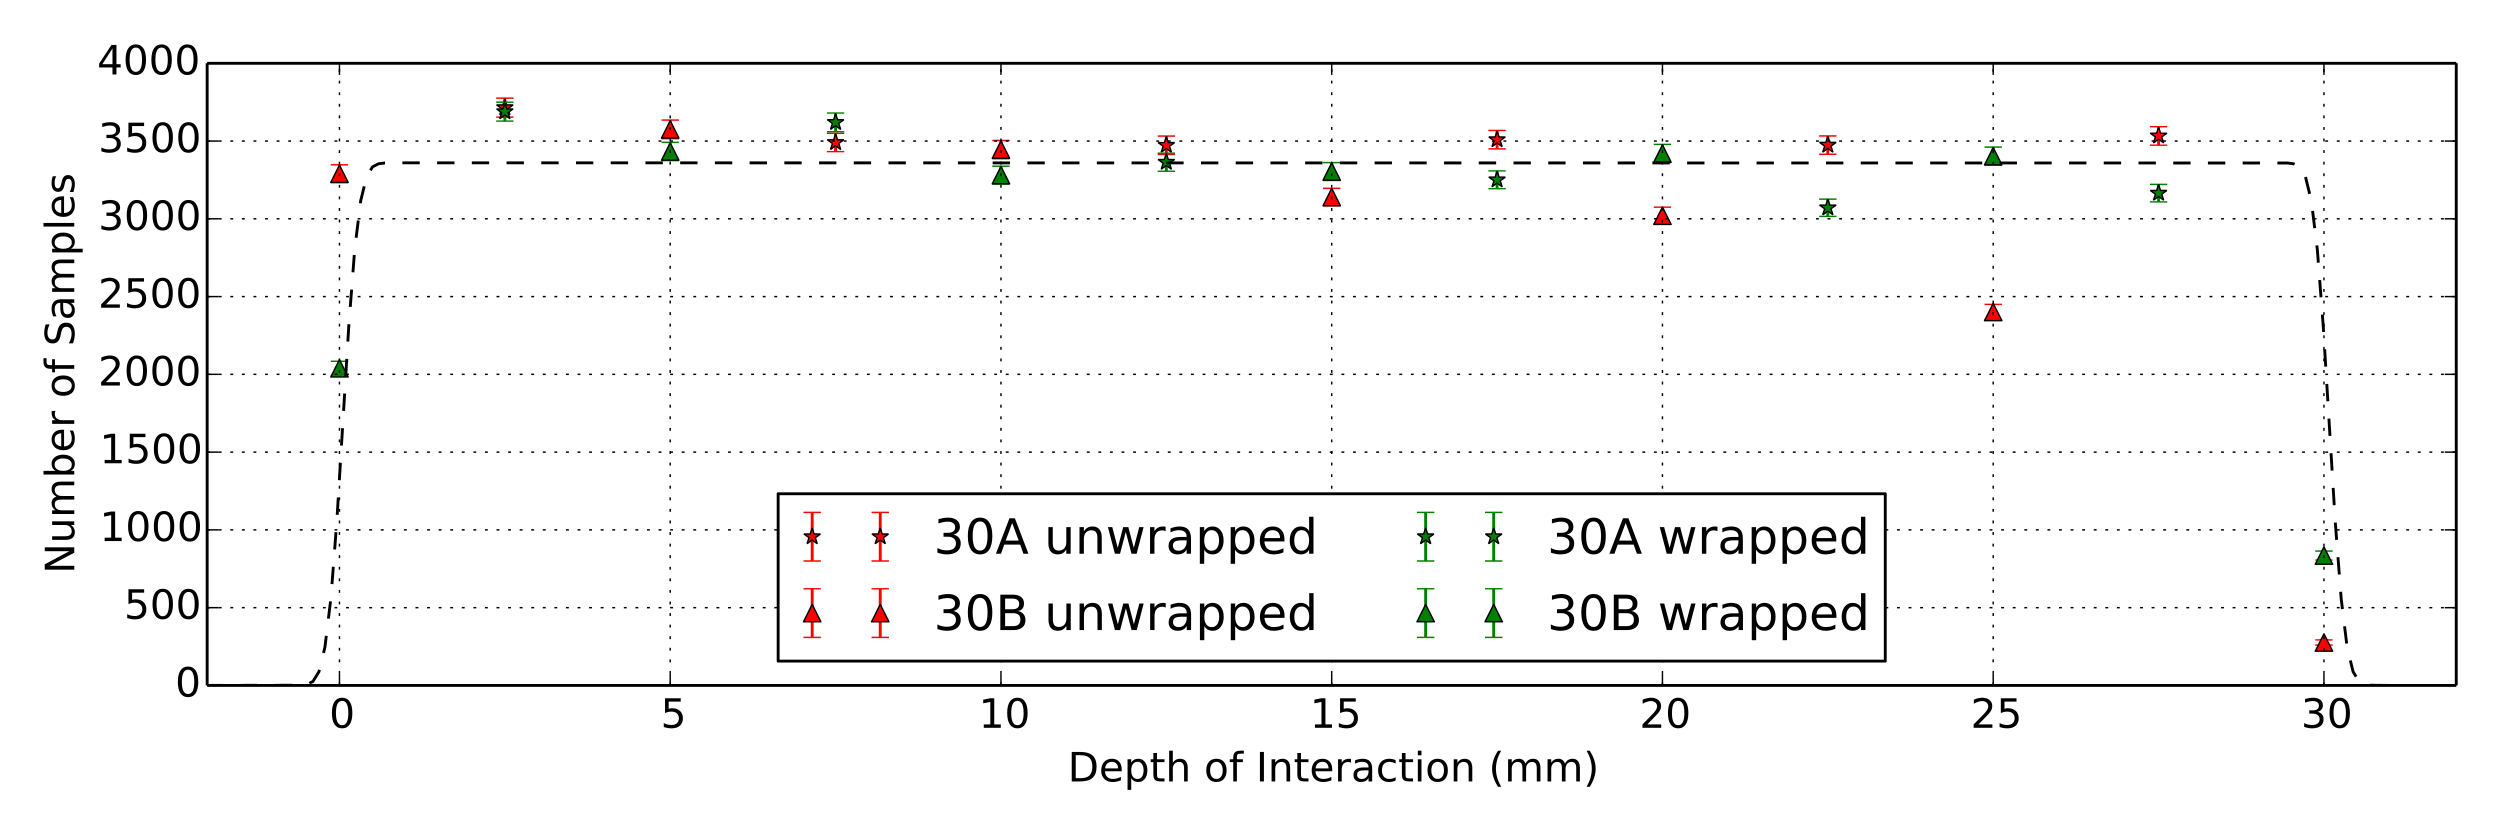 <?xml version="1.0" encoding="utf-8" standalone="no"?>
<!DOCTYPE svg PUBLIC "-//W3C//DTD SVG 1.1//EN"
  "http://www.w3.org/Graphics/SVG/1.1/DTD/svg11.dtd">
<!-- Created with matplotlib (http://matplotlib.org/) -->
<svg height="288pt" version="1.1" viewBox="0 0 864 288" width="864pt" xmlns="http://www.w3.org/2000/svg" xmlns:xlink="http://www.w3.org/1999/xlink">
 <defs>
  <style type="text/css">
*{stroke-linecap:butt;stroke-linejoin:round;}
  </style>
 </defs>
 <g id="figure_1">
  <g id="patch_1">
   <path d="
M0 288
L864 288
L864 0
L0 0
z
" style="fill:#ffffff;"/>
  </g>
  <g id="axes_1">
   <g id="patch_2">
    <path d="
M71.595 236.88
L848.88 236.88
L848.88 21.87
L71.595 21.87
z
" style="fill:#ffffff;"/>
   </g>
   <g id="LineCollection_1">
    <defs>
     <path d="
M288.778 -235.594
L288.778 -241.946" id="C0_0_dcc845906e"/>
     <path d="
M746.004 -237.833
L746.004 -244.223" id="C0_1_f8d70011f3"/>
     <path d="
M517.391 -236.553
L517.391 -242.922" id="C0_2_592a6dd6b4"/>
     <path d="
M403.084 -234.635
L403.084 -240.97" id="C0_3_2f47bcbec9"/>
     <path d="
M631.697 -234.688
L631.697 -241.024" id="C0_4_84889afab1"/>
     <path d="
M174.471 -247.534
L174.471 -254.087" id="C0_5_3273735cbf"/>
    </defs>
    <g clip-path="url(#pe74e8a12dc)">
     <use style="fill:none;stroke:#ff0000;" x="0.0" xlink:href="#C0_0_dcc845906e" y="288.0"/>
    </g>
    <g clip-path="url(#pe74e8a12dc)">
     <use style="fill:none;stroke:#ff0000;" x="0.0" xlink:href="#C0_1_f8d70011f3" y="288.0"/>
    </g>
    <g clip-path="url(#pe74e8a12dc)">
     <use style="fill:none;stroke:#ff0000;" x="0.0" xlink:href="#C0_2_592a6dd6b4" y="288.0"/>
    </g>
    <g clip-path="url(#pe74e8a12dc)">
     <use style="fill:none;stroke:#ff0000;" x="0.0" xlink:href="#C0_3_2f47bcbec9" y="288.0"/>
    </g>
    <g clip-path="url(#pe74e8a12dc)">
     <use style="fill:none;stroke:#ff0000;" x="0.0" xlink:href="#C0_4_84889afab1" y="288.0"/>
    </g>
    <g clip-path="url(#pe74e8a12dc)">
     <use style="fill:none;stroke:#ff0000;" x="0.0" xlink:href="#C0_5_3273735cbf" y="288.0"/>
    </g>
   </g>
   <g id="LineCollection_2">
    <defs>
     <path d="
M803.157 -65.063
L803.157 -66.849" id="C1_0_85e5ab51ca"/>
     <path d="
M574.544 -210.499
L574.544 -216.406" id="C1_1_9461121507"/>
     <path d="
M688.851 -177.546
L688.851 -182.814" id="C1_2_c5fecc78f1"/>
     <path d="
M460.237 -216.891
L460.237 -222.915" id="C1_3_e01c90c259"/>
     <path d="
M345.931 -233.142
L345.931 -239.452" id="C1_4_84556bf5f5"/>
     <path d="
M231.624 -240.071
L231.624 -246.499" id="C1_5_641bff7df1"/>
     <path d="
M117.318 -224.883
L117.318 -231.049" id="C1_6_81b5b592ee"/>
    </defs>
    <g clip-path="url(#pe74e8a12dc)">
     <use style="fill:none;stroke:#ff0000;" x="0.0" xlink:href="#C1_0_85e5ab51ca" y="288.0"/>
    </g>
    <g clip-path="url(#pe74e8a12dc)">
     <use style="fill:none;stroke:#ff0000;" x="0.0" xlink:href="#C1_1_9461121507" y="288.0"/>
    </g>
    <g clip-path="url(#pe74e8a12dc)">
     <use style="fill:none;stroke:#ff0000;" x="0.0" xlink:href="#C1_2_c5fecc78f1" y="288.0"/>
    </g>
    <g clip-path="url(#pe74e8a12dc)">
     <use style="fill:none;stroke:#ff0000;" x="0.0" xlink:href="#C1_3_e01c90c259" y="288.0"/>
    </g>
    <g clip-path="url(#pe74e8a12dc)">
     <use style="fill:none;stroke:#ff0000;" x="0.0" xlink:href="#C1_4_84556bf5f5" y="288.0"/>
    </g>
    <g clip-path="url(#pe74e8a12dc)">
     <use style="fill:none;stroke:#ff0000;" x="0.0" xlink:href="#C1_5_641bff7df1" y="288.0"/>
    </g>
    <g clip-path="url(#pe74e8a12dc)">
     <use style="fill:none;stroke:#ff0000;" x="0.0" xlink:href="#C1_6_81b5b592ee" y="288.0"/>
    </g>
   </g>
   <g id="LineCollection_3">
    <defs>
     <path d="
M288.778 -242.47
L288.778 -248.938" id="C2_0_702e7cb808"/>
     <path d="
M403.084 -228.826
L403.084 -235.061" id="C2_1_b58422b779"/>
     <path d="
M517.391 -222.805
L517.391 -228.934" id="C2_2_9fcd38826e"/>
     <path d="
M746.004 -218.223
L746.004 -224.271" id="C2_3_aab0643c94"/>
     <path d="
M174.471 -246.148
L174.471 -252.678" id="C2_4_c40a4f9237"/>
     <path d="
M631.697 -213.215
L631.697 -219.173" id="C2_5_9213fa0dc3"/>
    </defs>
    <g clip-path="url(#pe74e8a12dc)">
     <use style="fill:none;stroke:#008000;" x="0.0" xlink:href="#C2_0_702e7cb808" y="288.0"/>
    </g>
    <g clip-path="url(#pe74e8a12dc)">
     <use style="fill:none;stroke:#008000;" x="0.0" xlink:href="#C2_1_b58422b779" y="288.0"/>
    </g>
    <g clip-path="url(#pe74e8a12dc)">
     <use style="fill:none;stroke:#008000;" x="0.0" xlink:href="#C2_2_9fcd38826e" y="288.0"/>
    </g>
    <g clip-path="url(#pe74e8a12dc)">
     <use style="fill:none;stroke:#008000;" x="0.0" xlink:href="#C2_3_aab0643c94" y="288.0"/>
    </g>
    <g clip-path="url(#pe74e8a12dc)">
     <use style="fill:none;stroke:#008000;" x="0.0" xlink:href="#C2_4_c40a4f9237" y="288.0"/>
    </g>
    <g clip-path="url(#pe74e8a12dc)">
     <use style="fill:none;stroke:#008000;" x="0.0" xlink:href="#C2_5_9213fa0dc3" y="288.0"/>
    </g>
   </g>
   <g id="LineCollection_4">
    <defs>
     <path d="
M460.237 -225.629
L460.237 -231.808" id="C3_0_6b1a074f69"/>
     <path d="
M231.624 -232.503
L231.624 -238.802" id="C3_1_da1bfa79be"/>
     <path d="
M803.157 -94.45
L803.157 -97.557" id="C3_2_7a2f258fe4"/>
     <path d="
M688.851 -230.904
L688.851 -237.175" id="C3_3_2940e58f80"/>
     <path d="
M574.544 -231.81
L574.544 -238.097" id="C3_4_c8019376d3"/>
     <path d="
M117.318 -158.294
L117.318 -163.149" id="C3_5_c9ac649c6c"/>
     <path d="
M345.931 -224.403
L345.931 -230.561" id="C3_6_65a115619b"/>
    </defs>
    <g clip-path="url(#pe74e8a12dc)">
     <use style="fill:none;stroke:#008000;" x="0.0" xlink:href="#C3_0_6b1a074f69" y="288.0"/>
    </g>
    <g clip-path="url(#pe74e8a12dc)">
     <use style="fill:none;stroke:#008000;" x="0.0" xlink:href="#C3_1_da1bfa79be" y="288.0"/>
    </g>
    <g clip-path="url(#pe74e8a12dc)">
     <use style="fill:none;stroke:#008000;" x="0.0" xlink:href="#C3_2_7a2f258fe4" y="288.0"/>
    </g>
    <g clip-path="url(#pe74e8a12dc)">
     <use style="fill:none;stroke:#008000;" x="0.0" xlink:href="#C3_3_2940e58f80" y="288.0"/>
    </g>
    <g clip-path="url(#pe74e8a12dc)">
     <use style="fill:none;stroke:#008000;" x="0.0" xlink:href="#C3_4_c8019376d3" y="288.0"/>
    </g>
    <g clip-path="url(#pe74e8a12dc)">
     <use style="fill:none;stroke:#008000;" x="0.0" xlink:href="#C3_5_c9ac649c6c" y="288.0"/>
    </g>
    <g clip-path="url(#pe74e8a12dc)">
     <use style="fill:none;stroke:#008000;" x="0.0" xlink:href="#C3_6_65a115619b" y="288.0"/>
    </g>
   </g>
   <g id="line2d_1">
    <defs>
     <path d="
M3 1.83697e-16
L-3 -1.83697e-16" id="m12d35e2592" style="stroke:#ff0000;stroke-width:0.5;"/>
    </defs>
    <g clip-path="url(#pe74e8a12dc)">
     <use style="fill:#ff0000;stroke:#ff0000;stroke-width:0.5;" x="288.778" xlink:href="#m12d35e2592" y="52.406"/>
     <use style="fill:#ff0000;stroke:#ff0000;stroke-width:0.5;" x="746.004" xlink:href="#m12d35e2592" y="50.167"/>
     <use style="fill:#ff0000;stroke:#ff0000;stroke-width:0.5;" x="517.391" xlink:href="#m12d35e2592" y="51.447"/>
     <use style="fill:#ff0000;stroke:#ff0000;stroke-width:0.5;" x="403.084" xlink:href="#m12d35e2592" y="53.365"/>
     <use style="fill:#ff0000;stroke:#ff0000;stroke-width:0.5;" x="631.697" xlink:href="#m12d35e2592" y="53.312"/>
     <use style="fill:#ff0000;stroke:#ff0000;stroke-width:0.5;" x="174.471" xlink:href="#m12d35e2592" y="40.466"/>
    </g>
   </g>
   <g id="line2d_2">
    <g clip-path="url(#pe74e8a12dc)">
     <use style="fill:#ff0000;stroke:#ff0000;stroke-width:0.5;" x="288.778" xlink:href="#m12d35e2592" y="46.054"/>
     <use style="fill:#ff0000;stroke:#ff0000;stroke-width:0.5;" x="746.004" xlink:href="#m12d35e2592" y="43.777"/>
     <use style="fill:#ff0000;stroke:#ff0000;stroke-width:0.5;" x="517.391" xlink:href="#m12d35e2592" y="45.078"/>
     <use style="fill:#ff0000;stroke:#ff0000;stroke-width:0.5;" x="403.084" xlink:href="#m12d35e2592" y="47.03"/>
     <use style="fill:#ff0000;stroke:#ff0000;stroke-width:0.5;" x="631.697" xlink:href="#m12d35e2592" y="46.976"/>
     <use style="fill:#ff0000;stroke:#ff0000;stroke-width:0.5;" x="174.471" xlink:href="#m12d35e2592" y="33.913"/>
    </g>
   </g>
   <g id="line2d_3">
    <defs>
     <path d="
M1.83697e-16 -3
L-0.674 -0.927
L-2.853 -0.927
L-1.09 0.354
L-1.763 2.427
L-2.10498e-16 1.146
L1.763 2.427
L1.09 0.354
L2.853 -0.927
L0.674 -0.927
z
" id="mffc86915ee" style="stroke:#000000;stroke-linejoin:bevel;stroke-width:0.5;"/>
    </defs>
    <g clip-path="url(#pe74e8a12dc)">
     <use style="fill:#ff0000;stroke:#000000;stroke-linejoin:bevel;stroke-width:0.5;" x="288.778" xlink:href="#mffc86915ee" y="49.23"/>
     <use style="fill:#ff0000;stroke:#000000;stroke-linejoin:bevel;stroke-width:0.5;" x="746.004" xlink:href="#mffc86915ee" y="46.972"/>
     <use style="fill:#ff0000;stroke:#000000;stroke-linejoin:bevel;stroke-width:0.5;" x="517.391" xlink:href="#mffc86915ee" y="48.262"/>
     <use style="fill:#ff0000;stroke:#000000;stroke-linejoin:bevel;stroke-width:0.5;" x="403.084" xlink:href="#mffc86915ee" y="50.198"/>
     <use style="fill:#ff0000;stroke:#000000;stroke-linejoin:bevel;stroke-width:0.5;" x="631.697" xlink:href="#mffc86915ee" y="50.144"/>
     <use style="fill:#ff0000;stroke:#000000;stroke-linejoin:bevel;stroke-width:0.5;" x="174.471" xlink:href="#mffc86915ee" y="37.189"/>
    </g>
   </g>
   <g id="line2d_4">
    <g clip-path="url(#pe74e8a12dc)">
     <use style="fill:#ff0000;stroke:#ff0000;stroke-width:0.5;" x="803.157" xlink:href="#m12d35e2592" y="222.937"/>
     <use style="fill:#ff0000;stroke:#ff0000;stroke-width:0.5;" x="574.544" xlink:href="#m12d35e2592" y="77.501"/>
     <use style="fill:#ff0000;stroke:#ff0000;stroke-width:0.5;" x="688.851" xlink:href="#m12d35e2592" y="110.454"/>
     <use style="fill:#ff0000;stroke:#ff0000;stroke-width:0.5;" x="460.238" xlink:href="#m12d35e2592" y="71.109"/>
     <use style="fill:#ff0000;stroke:#ff0000;stroke-width:0.5;" x="345.931" xlink:href="#m12d35e2592" y="54.858"/>
     <use style="fill:#ff0000;stroke:#ff0000;stroke-width:0.5;" x="231.624" xlink:href="#m12d35e2592" y="47.929"/>
     <use style="fill:#ff0000;stroke:#ff0000;stroke-width:0.5;" x="117.318" xlink:href="#m12d35e2592" y="63.117"/>
    </g>
   </g>
   <g id="line2d_5">
    <g clip-path="url(#pe74e8a12dc)">
     <use style="fill:#ff0000;stroke:#ff0000;stroke-width:0.5;" x="803.157" xlink:href="#m12d35e2592" y="221.151"/>
     <use style="fill:#ff0000;stroke:#ff0000;stroke-width:0.5;" x="574.544" xlink:href="#m12d35e2592" y="71.594"/>
     <use style="fill:#ff0000;stroke:#ff0000;stroke-width:0.5;" x="688.851" xlink:href="#m12d35e2592" y="105.186"/>
     <use style="fill:#ff0000;stroke:#ff0000;stroke-width:0.5;" x="460.238" xlink:href="#m12d35e2592" y="65.085"/>
     <use style="fill:#ff0000;stroke:#ff0000;stroke-width:0.5;" x="345.931" xlink:href="#m12d35e2592" y="48.548"/>
     <use style="fill:#ff0000;stroke:#ff0000;stroke-width:0.5;" x="231.624" xlink:href="#m12d35e2592" y="41.501"/>
     <use style="fill:#ff0000;stroke:#ff0000;stroke-width:0.5;" x="117.318" xlink:href="#m12d35e2592" y="56.951"/>
    </g>
   </g>
   <g id="line2d_6">
    <defs>
     <path d="
M0 -3
L-3 3
L3 3
z
" id="m22ca2eebfc" style="stroke:#000000;stroke-linejoin:miter;stroke-width:0.5;"/>
    </defs>
    <g clip-path="url(#pe74e8a12dc)">
     <use style="fill:#ff0000;stroke:#000000;stroke-linejoin:miter;stroke-width:0.5;" x="803.157" xlink:href="#m22ca2eebfc" y="222.044"/>
     <use style="fill:#ff0000;stroke:#000000;stroke-linejoin:miter;stroke-width:0.5;" x="574.544" xlink:href="#m22ca2eebfc" y="74.547"/>
     <use style="fill:#ff0000;stroke:#000000;stroke-linejoin:miter;stroke-width:0.5;" x="688.851" xlink:href="#m22ca2eebfc" y="107.82"/>
     <use style="fill:#ff0000;stroke:#000000;stroke-linejoin:miter;stroke-width:0.5;" x="460.238" xlink:href="#m22ca2eebfc" y="68.097"/>
     <use style="fill:#ff0000;stroke:#000000;stroke-linejoin:miter;stroke-width:0.5;" x="345.931" xlink:href="#m22ca2eebfc" y="51.703"/>
     <use style="fill:#ff0000;stroke:#000000;stroke-linejoin:miter;stroke-width:0.5;" x="231.624" xlink:href="#m22ca2eebfc" y="44.715"/>
     <use style="fill:#ff0000;stroke:#000000;stroke-linejoin:miter;stroke-width:0.5;" x="117.318" xlink:href="#m22ca2eebfc" y="60.034"/>
    </g>
   </g>
   <g id="line2d_7">
    <defs>
     <path d="
M3 1.83697e-16
L-3 -1.83697e-16" id="m1ef3793437" style="stroke:#008000;stroke-width:0.5;"/>
    </defs>
    <g clip-path="url(#pe74e8a12dc)">
     <use style="fill:#008000;stroke:#008000;stroke-width:0.5;" x="288.778" xlink:href="#m1ef3793437" y="45.53"/>
     <use style="fill:#008000;stroke:#008000;stroke-width:0.5;" x="403.084" xlink:href="#m1ef3793437" y="59.174"/>
     <use style="fill:#008000;stroke:#008000;stroke-width:0.5;" x="517.391" xlink:href="#m1ef3793437" y="65.195"/>
     <use style="fill:#008000;stroke:#008000;stroke-width:0.5;" x="746.004" xlink:href="#m1ef3793437" y="69.777"/>
     <use style="fill:#008000;stroke:#008000;stroke-width:0.5;" x="174.471" xlink:href="#m1ef3793437" y="41.852"/>
     <use style="fill:#008000;stroke:#008000;stroke-width:0.5;" x="631.697" xlink:href="#m1ef3793437" y="74.785"/>
    </g>
   </g>
   <g id="line2d_8">
    <g clip-path="url(#pe74e8a12dc)">
     <use style="fill:#008000;stroke:#008000;stroke-width:0.5;" x="288.778" xlink:href="#m1ef3793437" y="39.062"/>
     <use style="fill:#008000;stroke:#008000;stroke-width:0.5;" x="403.084" xlink:href="#m1ef3793437" y="52.939"/>
     <use style="fill:#008000;stroke:#008000;stroke-width:0.5;" x="517.391" xlink:href="#m1ef3793437" y="59.066"/>
     <use style="fill:#008000;stroke:#008000;stroke-width:0.5;" x="746.004" xlink:href="#m1ef3793437" y="63.729"/>
     <use style="fill:#008000;stroke:#008000;stroke-width:0.5;" x="174.471" xlink:href="#m1ef3793437" y="35.322"/>
     <use style="fill:#008000;stroke:#008000;stroke-width:0.5;" x="631.697" xlink:href="#m1ef3793437" y="68.827"/>
    </g>
   </g>
   <g id="line2d_9">
    <defs>
     <path d="
M1.83697e-16 -3
L-0.674 -0.927
L-2.853 -0.927
L-1.09 0.354
L-1.763 2.427
L-2.10498e-16 1.146
L1.763 2.427
L1.09 0.354
L2.853 -0.927
L0.674 -0.927
z
" id="m78c097fb03" style="stroke:#000000;stroke-linejoin:bevel;stroke-width:0.5;"/>
    </defs>
    <g clip-path="url(#pe74e8a12dc)">
     <use style="fill:#008000;stroke:#000000;stroke-linejoin:bevel;stroke-width:0.5;" x="288.778" xlink:href="#m78c097fb03" y="42.296"/>
     <use style="fill:#008000;stroke:#000000;stroke-linejoin:bevel;stroke-width:0.5;" x="403.084" xlink:href="#m78c097fb03" y="56.057"/>
     <use style="fill:#008000;stroke:#000000;stroke-linejoin:bevel;stroke-width:0.5;" x="517.391" xlink:href="#m78c097fb03" y="62.131"/>
     <use style="fill:#008000;stroke:#000000;stroke-linejoin:bevel;stroke-width:0.5;" x="746.004" xlink:href="#m78c097fb03" y="66.753"/>
     <use style="fill:#008000;stroke:#000000;stroke-linejoin:bevel;stroke-width:0.5;" x="174.471" xlink:href="#m78c097fb03" y="38.587"/>
     <use style="fill:#008000;stroke:#000000;stroke-linejoin:bevel;stroke-width:0.5;" x="631.697" xlink:href="#m78c097fb03" y="71.806"/>
    </g>
   </g>
   <g id="line2d_10">
    <g clip-path="url(#pe74e8a12dc)">
     <use style="fill:#008000;stroke:#008000;stroke-width:0.5;" x="460.238" xlink:href="#m1ef3793437" y="62.371"/>
     <use style="fill:#008000;stroke:#008000;stroke-width:0.5;" x="231.624" xlink:href="#m1ef3793437" y="55.497"/>
     <use style="fill:#008000;stroke:#008000;stroke-width:0.5;" x="803.157" xlink:href="#m1ef3793437" y="193.55"/>
     <use style="fill:#008000;stroke:#008000;stroke-width:0.5;" x="688.851" xlink:href="#m1ef3793437" y="57.096"/>
     <use style="fill:#008000;stroke:#008000;stroke-width:0.5;" x="574.544" xlink:href="#m1ef3793437" y="56.19"/>
     <use style="fill:#008000;stroke:#008000;stroke-width:0.5;" x="117.318" xlink:href="#m1ef3793437" y="129.706"/>
     <use style="fill:#008000;stroke:#008000;stroke-width:0.5;" x="345.931" xlink:href="#m1ef3793437" y="63.597"/>
    </g>
   </g>
   <g id="line2d_11">
    <g clip-path="url(#pe74e8a12dc)">
     <use style="fill:#008000;stroke:#008000;stroke-width:0.5;" x="460.238" xlink:href="#m1ef3793437" y="56.192"/>
     <use style="fill:#008000;stroke:#008000;stroke-width:0.5;" x="231.624" xlink:href="#m1ef3793437" y="49.198"/>
     <use style="fill:#008000;stroke:#008000;stroke-width:0.5;" x="803.157" xlink:href="#m1ef3793437" y="190.443"/>
     <use style="fill:#008000;stroke:#008000;stroke-width:0.5;" x="688.851" xlink:href="#m1ef3793437" y="50.825"/>
     <use style="fill:#008000;stroke:#008000;stroke-width:0.5;" x="574.544" xlink:href="#m1ef3793437" y="49.903"/>
     <use style="fill:#008000;stroke:#008000;stroke-width:0.5;" x="117.318" xlink:href="#m1ef3793437" y="124.851"/>
     <use style="fill:#008000;stroke:#008000;stroke-width:0.5;" x="345.931" xlink:href="#m1ef3793437" y="57.439"/>
    </g>
   </g>
   <g id="line2d_12">
    <defs>
     <path d="
M0 -3
L-3 3
L3 3
z
" id="md7f788f78c" style="stroke:#000000;stroke-linejoin:miter;stroke-width:0.5;"/>
    </defs>
    <g clip-path="url(#pe74e8a12dc)">
     <use style="fill:#008000;stroke:#000000;stroke-linejoin:miter;stroke-width:0.5;" x="460.238" xlink:href="#md7f788f78c" y="59.282"/>
     <use style="fill:#008000;stroke:#000000;stroke-linejoin:miter;stroke-width:0.5;" x="231.624" xlink:href="#md7f788f78c" y="52.348"/>
     <use style="fill:#008000;stroke:#000000;stroke-linejoin:miter;stroke-width:0.5;" x="803.157" xlink:href="#md7f788f78c" y="191.997"/>
     <use style="fill:#008000;stroke:#000000;stroke-linejoin:miter;stroke-width:0.5;" x="688.851" xlink:href="#md7f788f78c" y="53.96"/>
     <use style="fill:#008000;stroke:#000000;stroke-linejoin:miter;stroke-width:0.5;" x="574.544" xlink:href="#md7f788f78c" y="53.046"/>
     <use style="fill:#008000;stroke:#000000;stroke-linejoin:miter;stroke-width:0.5;" x="117.318" xlink:href="#md7f788f78c" y="127.279"/>
     <use style="fill:#008000;stroke:#000000;stroke-linejoin:miter;stroke-width:0.5;" x="345.931" xlink:href="#md7f788f78c" y="60.518"/>
    </g>
   </g>
   <g id="line2d_13">
    <path clip-path="url(#pe74e8a12dc)" d="
M71.045 236.88
L104.032 236.818
L106.093 236.555
L108.155 235.503
L110.216 232.163
L112.278 223.749
L114.34 206.924
L116.401 180.219
L120.525 112.932
L122.586 86.228
L124.648 69.403
L126.71 60.989
L128.771 57.649
L130.833 56.596
L132.895 56.333
L139.079 56.272
L790.558 56.333
L792.62 56.596
L794.682 57.649
L796.743 60.989
L798.805 69.403
L800.867 86.228
L802.928 112.932
L807.052 180.219
L809.113 206.924
L811.175 223.749
L813.236 232.163
L815.298 235.503
L817.36 236.555
L819.421 236.818
L825.606 236.88
L850.346 236.88
L850.346 236.88" style="fill:none;stroke:#000000;stroke-dasharray:6,6;stroke-dashoffset:0.0;"/>
   </g>
   <g id="matplotlib.axis_1">
    <g id="xtick_1">
     <g id="line2d_14">
      <path clip-path="url(#pe74e8a12dc)" d="
M117.318 236.88
L117.318 21.87" style="fill:none;stroke:#000000;stroke-dasharray:1,3;stroke-dashoffset:0.0;stroke-width:0.5;"/>
     </g>
     <g id="line2d_15">
      <defs>
       <path d="
M0 0
L0 -4" id="m93b0483c22" style="stroke:#000000;stroke-width:0.5;"/>
      </defs>
      <g>
       <use style="stroke:#000000;stroke-width:0.5;" x="117.318" xlink:href="#m93b0483c22" y="236.88"/>
      </g>
     </g>
     <g id="line2d_16">
      <defs>
       <path d="
M0 0
L0 4" id="m741efc42ff" style="stroke:#000000;stroke-width:0.5;"/>
      </defs>
      <g>
       <use style="stroke:#000000;stroke-width:0.5;" x="117.318" xlink:href="#m741efc42ff" y="21.87"/>
      </g>
     </g>
     <g id="text_1">
      <!-- 0 -->
      <defs>
       <path d="
M31.781 66.406
Q24.172 66.406 20.328 58.906
Q16.5 51.422 16.5 36.375
Q16.5 21.391 20.328 13.891
Q24.172 6.391 31.781 6.391
Q39.453 6.391 43.281 13.891
Q47.125 21.391 47.125 36.375
Q47.125 51.422 43.281 58.906
Q39.453 66.406 31.781 66.406
M31.781 74.219
Q44.047 74.219 50.516 64.516
Q56.984 54.828 56.984 36.375
Q56.984 17.969 50.516 8.266
Q44.047 -1.422 31.781 -1.422
Q19.531 -1.422 13.062 8.266
Q6.594 17.969 6.594 36.375
Q6.594 54.828 13.062 64.516
Q19.531 74.219 31.781 74.219" id="BitstreamVeraSans-Roman-30"/>
      </defs>
      <g transform="translate(113.79 251.518)scale(0.14 -0.14)">
       <use xlink:href="#BitstreamVeraSans-Roman-30"/>
      </g>
     </g>
    </g>
    <g id="xtick_2">
     <g id="line2d_17">
      <path clip-path="url(#pe74e8a12dc)" d="
M231.624 236.88
L231.624 21.87" style="fill:none;stroke:#000000;stroke-dasharray:1,3;stroke-dashoffset:0.0;stroke-width:0.5;"/>
     </g>
     <g id="line2d_18">
      <g>
       <use style="stroke:#000000;stroke-width:0.5;" x="231.624" xlink:href="#m93b0483c22" y="236.88"/>
      </g>
     </g>
     <g id="line2d_19">
      <g>
       <use style="stroke:#000000;stroke-width:0.5;" x="231.624" xlink:href="#m741efc42ff" y="21.87"/>
      </g>
     </g>
     <g id="text_2">
      <!-- 5 -->
      <defs>
       <path d="
M10.797 72.906
L49.516 72.906
L49.516 64.594
L19.828 64.594
L19.828 46.734
Q21.969 47.469 24.109 47.828
Q26.266 48.188 28.422 48.188
Q40.625 48.188 47.75 41.5
Q54.891 34.812 54.891 23.391
Q54.891 11.625 47.562 5.094
Q40.234 -1.422 26.906 -1.422
Q22.312 -1.422 17.547 -0.641
Q12.797 0.141 7.719 1.703
L7.719 11.625
Q12.109 9.234 16.797 8.062
Q21.484 6.891 26.703 6.891
Q35.156 6.891 40.078 11.328
Q45.016 15.766 45.016 23.391
Q45.016 31 40.078 35.438
Q35.156 39.891 26.703 39.891
Q22.75 39.891 18.812 39.016
Q14.891 38.141 10.797 36.281
z
" id="BitstreamVeraSans-Roman-35"/>
      </defs>
      <g transform="translate(228.322 251.518)scale(0.14 -0.14)">
       <use xlink:href="#BitstreamVeraSans-Roman-35"/>
      </g>
     </g>
    </g>
    <g id="xtick_3">
     <g id="line2d_20">
      <path clip-path="url(#pe74e8a12dc)" d="
M345.931 236.88
L345.931 21.87" style="fill:none;stroke:#000000;stroke-dasharray:1,3;stroke-dashoffset:0.0;stroke-width:0.5;"/>
     </g>
     <g id="line2d_21">
      <g>
       <use style="stroke:#000000;stroke-width:0.5;" x="345.931" xlink:href="#m93b0483c22" y="236.88"/>
      </g>
     </g>
     <g id="line2d_22">
      <g>
       <use style="stroke:#000000;stroke-width:0.5;" x="345.931" xlink:href="#m741efc42ff" y="21.87"/>
      </g>
     </g>
     <g id="text_3">
      <!-- 10 -->
      <defs>
       <path d="
M12.406 8.297
L28.516 8.297
L28.516 63.922
L10.984 60.406
L10.984 69.391
L28.422 72.906
L38.281 72.906
L38.281 8.297
L54.391 8.297
L54.391 0
L12.406 0
z
" id="BitstreamVeraSans-Roman-31"/>
      </defs>
      <g transform="translate(338.257 251.518)scale(0.14 -0.14)">
       <use xlink:href="#BitstreamVeraSans-Roman-31"/>
       <use x="63.623" xlink:href="#BitstreamVeraSans-Roman-30"/>
      </g>
     </g>
    </g>
    <g id="xtick_4">
     <g id="line2d_23">
      <path clip-path="url(#pe74e8a12dc)" d="
M460.237 236.88
L460.237 21.87" style="fill:none;stroke:#000000;stroke-dasharray:1,3;stroke-dashoffset:0.0;stroke-width:0.5;"/>
     </g>
     <g id="line2d_24">
      <g>
       <use style="stroke:#000000;stroke-width:0.5;" x="460.238" xlink:href="#m93b0483c22" y="236.88"/>
      </g>
     </g>
     <g id="line2d_25">
      <g>
       <use style="stroke:#000000;stroke-width:0.5;" x="460.238" xlink:href="#m741efc42ff" y="21.87"/>
      </g>
     </g>
     <g id="text_4">
      <!-- 15 -->
      <g transform="translate(452.71 251.518)scale(0.14 -0.14)">
       <use xlink:href="#BitstreamVeraSans-Roman-31"/>
       <use x="63.623" xlink:href="#BitstreamVeraSans-Roman-35"/>
      </g>
     </g>
    </g>
    <g id="xtick_5">
     <g id="line2d_26">
      <path clip-path="url(#pe74e8a12dc)" d="
M574.544 236.88
L574.544 21.87" style="fill:none;stroke:#000000;stroke-dasharray:1,3;stroke-dashoffset:0.0;stroke-width:0.5;"/>
     </g>
     <g id="line2d_27">
      <g>
       <use style="stroke:#000000;stroke-width:0.5;" x="574.544" xlink:href="#m93b0483c22" y="236.88"/>
      </g>
     </g>
     <g id="line2d_28">
      <g>
       <use style="stroke:#000000;stroke-width:0.5;" x="574.544" xlink:href="#m741efc42ff" y="21.87"/>
      </g>
     </g>
     <g id="text_5">
      <!-- 20 -->
      <defs>
       <path d="
M19.188 8.297
L53.609 8.297
L53.609 0
L7.328 0
L7.328 8.297
Q12.938 14.109 22.625 23.891
Q32.328 33.688 34.812 36.531
Q39.547 41.844 41.422 45.531
Q43.312 49.219 43.312 52.781
Q43.312 58.594 39.234 62.25
Q35.156 65.922 28.609 65.922
Q23.969 65.922 18.812 64.312
Q13.672 62.703 7.812 59.422
L7.812 69.391
Q13.766 71.781 18.938 73
Q24.125 74.219 28.422 74.219
Q39.75 74.219 46.484 68.547
Q53.219 62.891 53.219 53.422
Q53.219 48.922 51.531 44.891
Q49.859 40.875 45.406 35.406
Q44.188 33.984 37.641 27.219
Q31.109 20.453 19.188 8.297" id="BitstreamVeraSans-Roman-32"/>
      </defs>
      <g transform="translate(566.614 251.518)scale(0.14 -0.14)">
       <use xlink:href="#BitstreamVeraSans-Roman-32"/>
       <use x="63.623" xlink:href="#BitstreamVeraSans-Roman-30"/>
      </g>
     </g>
    </g>
    <g id="xtick_6">
     <g id="line2d_29">
      <path clip-path="url(#pe74e8a12dc)" d="
M688.851 236.88
L688.851 21.87" style="fill:none;stroke:#000000;stroke-dasharray:1,3;stroke-dashoffset:0.0;stroke-width:0.5;"/>
     </g>
     <g id="line2d_30">
      <g>
       <use style="stroke:#000000;stroke-width:0.5;" x="688.851" xlink:href="#m93b0483c22" y="236.88"/>
      </g>
     </g>
     <g id="line2d_31">
      <g>
       <use style="stroke:#000000;stroke-width:0.5;" x="688.851" xlink:href="#m741efc42ff" y="21.87"/>
      </g>
     </g>
     <g id="text_6">
      <!-- 25 -->
      <g transform="translate(681.068 251.518)scale(0.14 -0.14)">
       <use xlink:href="#BitstreamVeraSans-Roman-32"/>
       <use x="63.623" xlink:href="#BitstreamVeraSans-Roman-35"/>
      </g>
     </g>
    </g>
    <g id="xtick_7">
     <g id="line2d_32">
      <path clip-path="url(#pe74e8a12dc)" d="
M803.157 236.88
L803.157 21.87" style="fill:none;stroke:#000000;stroke-dasharray:1,3;stroke-dashoffset:0.0;stroke-width:0.5;"/>
     </g>
     <g id="line2d_33">
      <g>
       <use style="stroke:#000000;stroke-width:0.5;" x="803.157" xlink:href="#m93b0483c22" y="236.88"/>
      </g>
     </g>
     <g id="line2d_34">
      <g>
       <use style="stroke:#000000;stroke-width:0.5;" x="803.157" xlink:href="#m741efc42ff" y="21.87"/>
      </g>
     </g>
     <g id="text_7">
      <!-- 30 -->
      <defs>
       <path d="
M40.578 39.312
Q47.656 37.797 51.625 33
Q55.609 28.219 55.609 21.188
Q55.609 10.406 48.188 4.484
Q40.766 -1.422 27.094 -1.422
Q22.516 -1.422 17.656 -0.516
Q12.797 0.391 7.625 2.203
L7.625 11.719
Q11.719 9.328 16.594 8.109
Q21.484 6.891 26.812 6.891
Q36.078 6.891 40.938 10.547
Q45.797 14.203 45.797 21.188
Q45.797 27.641 41.281 31.266
Q36.766 34.906 28.719 34.906
L20.219 34.906
L20.219 43.016
L29.109 43.016
Q36.375 43.016 40.234 45.922
Q44.094 48.828 44.094 54.297
Q44.094 59.906 40.109 62.906
Q36.141 65.922 28.719 65.922
Q24.656 65.922 20.016 65.031
Q15.375 64.156 9.812 62.312
L9.812 71.094
Q15.438 72.656 20.344 73.438
Q25.25 74.219 29.594 74.219
Q40.828 74.219 47.359 69.109
Q53.906 64.016 53.906 55.328
Q53.906 49.266 50.438 45.094
Q46.969 40.922 40.578 39.312" id="BitstreamVeraSans-Roman-33"/>
      </defs>
      <g transform="translate(795.248 251.518)scale(0.14 -0.14)">
       <use xlink:href="#BitstreamVeraSans-Roman-33"/>
       <use x="63.623" xlink:href="#BitstreamVeraSans-Roman-30"/>
      </g>
     </g>
    </g>
    <g id="text_8">
     <!-- Depth of Interaction (mm) -->
     <defs>
      <path id="BitstreamVeraSans-Roman-20"/>
      <path d="
M9.812 72.906
L19.672 72.906
L19.672 0
L9.812 0
z
" id="BitstreamVeraSans-Roman-49"/>
      <path d="
M54.891 33.016
L54.891 0
L45.906 0
L45.906 32.719
Q45.906 40.484 42.875 44.328
Q39.844 48.188 33.797 48.188
Q26.516 48.188 22.312 43.547
Q18.109 38.922 18.109 30.906
L18.109 0
L9.078 0
L9.078 54.688
L18.109 54.688
L18.109 46.188
Q21.344 51.125 25.703 53.562
Q30.078 56 35.797 56
Q45.219 56 50.047 50.172
Q54.891 44.344 54.891 33.016" id="BitstreamVeraSans-Roman-6e"/>
      <path d="
M34.281 27.484
Q23.391 27.484 19.188 25
Q14.984 22.516 14.984 16.5
Q14.984 11.719 18.141 8.906
Q21.297 6.109 26.703 6.109
Q34.188 6.109 38.703 11.406
Q43.219 16.703 43.219 25.484
L43.219 27.484
z

M52.203 31.203
L52.203 0
L43.219 0
L43.219 8.297
Q40.141 3.328 35.547 0.953
Q30.953 -1.422 24.312 -1.422
Q15.922 -1.422 10.953 3.297
Q6 8.016 6 15.922
Q6 25.141 12.172 29.828
Q18.359 34.516 30.609 34.516
L43.219 34.516
L43.219 35.406
Q43.219 41.609 39.141 45
Q35.062 48.391 27.688 48.391
Q23 48.391 18.547 47.266
Q14.109 46.141 10.016 43.891
L10.016 52.203
Q14.938 54.109 19.578 55.047
Q24.219 56 28.609 56
Q40.484 56 46.344 49.844
Q52.203 43.703 52.203 31.203" id="BitstreamVeraSans-Roman-61"/>
      <path d="
M30.609 48.391
Q23.391 48.391 19.188 42.75
Q14.984 37.109 14.984 27.297
Q14.984 17.484 19.156 11.844
Q23.344 6.203 30.609 6.203
Q37.797 6.203 41.984 11.859
Q46.188 17.531 46.188 27.297
Q46.188 37.016 41.984 42.703
Q37.797 48.391 30.609 48.391
M30.609 56
Q42.328 56 49.016 48.375
Q55.719 40.766 55.719 27.297
Q55.719 13.875 49.016 6.219
Q42.328 -1.422 30.609 -1.422
Q18.844 -1.422 12.172 6.219
Q5.516 13.875 5.516 27.297
Q5.516 40.766 12.172 48.375
Q18.844 56 30.609 56" id="BitstreamVeraSans-Roman-6f"/>
      <path d="
M8.016 75.875
L15.828 75.875
Q23.141 64.359 26.781 53.312
Q30.422 42.281 30.422 31.391
Q30.422 20.453 26.781 9.375
Q23.141 -1.703 15.828 -13.188
L8.016 -13.188
Q14.5 -2 17.703 9.062
Q20.906 20.125 20.906 31.391
Q20.906 42.672 17.703 53.656
Q14.5 64.656 8.016 75.875" id="BitstreamVeraSans-Roman-29"/>
      <path d="
M19.672 64.797
L19.672 8.109
L31.594 8.109
Q46.688 8.109 53.688 14.938
Q60.688 21.781 60.688 36.531
Q60.688 51.172 53.688 57.984
Q46.688 64.797 31.594 64.797
z

M9.812 72.906
L30.078 72.906
Q51.266 72.906 61.172 64.094
Q71.094 55.281 71.094 36.531
Q71.094 17.672 61.125 8.828
Q51.172 0 30.078 0
L9.812 0
z
" id="BitstreamVeraSans-Roman-44"/>
      <path d="
M9.422 54.688
L18.406 54.688
L18.406 0
L9.422 0
z

M9.422 75.984
L18.406 75.984
L18.406 64.594
L9.422 64.594
z
" id="BitstreamVeraSans-Roman-69"/>
      <path d="
M54.891 33.016
L54.891 0
L45.906 0
L45.906 32.719
Q45.906 40.484 42.875 44.328
Q39.844 48.188 33.797 48.188
Q26.516 48.188 22.312 43.547
Q18.109 38.922 18.109 30.906
L18.109 0
L9.078 0
L9.078 75.984
L18.109 75.984
L18.109 46.188
Q21.344 51.125 25.703 53.562
Q30.078 56 35.797 56
Q45.219 56 50.047 50.172
Q54.891 44.344 54.891 33.016" id="BitstreamVeraSans-Roman-68"/>
      <path d="
M48.781 52.594
L48.781 44.188
Q44.969 46.297 41.141 47.344
Q37.312 48.391 33.406 48.391
Q24.656 48.391 19.812 42.844
Q14.984 37.312 14.984 27.297
Q14.984 17.281 19.812 11.734
Q24.656 6.203 33.406 6.203
Q37.312 6.203 41.141 7.25
Q44.969 8.297 48.781 10.406
L48.781 2.094
Q45.016 0.344 40.984 -0.531
Q36.969 -1.422 32.422 -1.422
Q20.062 -1.422 12.781 6.344
Q5.516 14.109 5.516 27.297
Q5.516 40.672 12.859 48.328
Q20.219 56 33.016 56
Q37.156 56 41.109 55.141
Q45.062 54.297 48.781 52.594" id="BitstreamVeraSans-Roman-63"/>
      <path d="
M31 75.875
Q24.469 64.656 21.281 53.656
Q18.109 42.672 18.109 31.391
Q18.109 20.125 21.312 9.062
Q24.516 -2 31 -13.188
L23.188 -13.188
Q15.875 -1.703 12.234 9.375
Q8.594 20.453 8.594 31.391
Q8.594 42.281 12.203 53.312
Q15.828 64.359 23.188 75.875
z
" id="BitstreamVeraSans-Roman-28"/>
      <path d="
M56.203 29.594
L56.203 25.203
L14.891 25.203
Q15.484 15.922 20.484 11.062
Q25.484 6.203 34.422 6.203
Q39.594 6.203 44.453 7.469
Q49.312 8.734 54.109 11.281
L54.109 2.781
Q49.266 0.734 44.188 -0.344
Q39.109 -1.422 33.891 -1.422
Q20.797 -1.422 13.156 6.188
Q5.516 13.812 5.516 26.812
Q5.516 40.234 12.766 48.109
Q20.016 56 32.328 56
Q43.359 56 49.781 48.891
Q56.203 41.797 56.203 29.594
M47.219 32.234
Q47.125 39.594 43.094 43.984
Q39.062 48.391 32.422 48.391
Q24.906 48.391 20.391 44.141
Q15.875 39.891 15.188 32.172
z
" id="BitstreamVeraSans-Roman-65"/>
      <path d="
M52 44.188
Q55.375 50.25 60.062 53.125
Q64.75 56 71.094 56
Q79.641 56 84.281 50.016
Q88.922 44.047 88.922 33.016
L88.922 0
L79.891 0
L79.891 32.719
Q79.891 40.578 77.094 44.375
Q74.312 48.188 68.609 48.188
Q61.625 48.188 57.562 43.547
Q53.516 38.922 53.516 30.906
L53.516 0
L44.484 0
L44.484 32.719
Q44.484 40.625 41.703 44.406
Q38.922 48.188 33.109 48.188
Q26.219 48.188 22.156 43.531
Q18.109 38.875 18.109 30.906
L18.109 0
L9.078 0
L9.078 54.688
L18.109 54.688
L18.109 46.188
Q21.188 51.219 25.484 53.609
Q29.781 56 35.688 56
Q41.656 56 45.828 52.969
Q50 49.953 52 44.188" id="BitstreamVeraSans-Roman-6d"/>
      <path d="
M18.312 70.219
L18.312 54.688
L36.812 54.688
L36.812 47.703
L18.312 47.703
L18.312 18.016
Q18.312 11.328 20.141 9.422
Q21.969 7.516 27.594 7.516
L36.812 7.516
L36.812 0
L27.594 0
Q17.188 0 13.234 3.875
Q9.281 7.766 9.281 18.016
L9.281 47.703
L2.688 47.703
L2.688 54.688
L9.281 54.688
L9.281 70.219
z
" id="BitstreamVeraSans-Roman-74"/>
      <path d="
M37.109 75.984
L37.109 68.5
L28.516 68.5
Q23.688 68.5 21.797 66.547
Q19.922 64.594 19.922 59.516
L19.922 54.688
L34.719 54.688
L34.719 47.703
L19.922 47.703
L19.922 0
L10.891 0
L10.891 47.703
L2.297 47.703
L2.297 54.688
L10.891 54.688
L10.891 58.5
Q10.891 67.625 15.141 71.797
Q19.391 75.984 28.609 75.984
z
" id="BitstreamVeraSans-Roman-66"/>
      <path d="
M41.109 46.297
Q39.594 47.172 37.812 47.578
Q36.031 48 33.891 48
Q26.266 48 22.188 43.047
Q18.109 38.094 18.109 28.812
L18.109 0
L9.078 0
L9.078 54.688
L18.109 54.688
L18.109 46.188
Q20.953 51.172 25.484 53.578
Q30.031 56 36.531 56
Q37.453 56 38.578 55.875
Q39.703 55.766 41.062 55.516
z
" id="BitstreamVeraSans-Roman-72"/>
      <path d="
M18.109 8.203
L18.109 -20.797
L9.078 -20.797
L9.078 54.688
L18.109 54.688
L18.109 46.391
Q20.953 51.266 25.266 53.625
Q29.594 56 35.594 56
Q45.562 56 51.781 48.094
Q58.016 40.188 58.016 27.297
Q58.016 14.406 51.781 6.484
Q45.562 -1.422 35.594 -1.422
Q29.594 -1.422 25.266 0.953
Q20.953 3.328 18.109 8.203
M48.688 27.297
Q48.688 37.203 44.609 42.844
Q40.531 48.484 33.406 48.484
Q26.266 48.484 22.188 42.844
Q18.109 37.203 18.109 27.297
Q18.109 17.391 22.188 11.75
Q26.266 6.109 33.406 6.109
Q40.531 6.109 44.609 11.75
Q48.688 17.391 48.688 27.297" id="BitstreamVeraSans-Roman-70"/>
     </defs>
     <g transform="translate(369.02 270.067)scale(0.14 -0.14)">
      <use xlink:href="#BitstreamVeraSans-Roman-44"/>
      <use x="77.002" xlink:href="#BitstreamVeraSans-Roman-65"/>
      <use x="138.525" xlink:href="#BitstreamVeraSans-Roman-70"/>
      <use x="202.002" xlink:href="#BitstreamVeraSans-Roman-74"/>
      <use x="241.211" xlink:href="#BitstreamVeraSans-Roman-68"/>
      <use x="304.59" xlink:href="#BitstreamVeraSans-Roman-20"/>
      <use x="336.377" xlink:href="#BitstreamVeraSans-Roman-6f"/>
      <use x="397.559" xlink:href="#BitstreamVeraSans-Roman-66"/>
      <use x="432.764" xlink:href="#BitstreamVeraSans-Roman-20"/>
      <use x="464.551" xlink:href="#BitstreamVeraSans-Roman-49"/>
      <use x="494.043" xlink:href="#BitstreamVeraSans-Roman-6e"/>
      <use x="557.422" xlink:href="#BitstreamVeraSans-Roman-74"/>
      <use x="596.631" xlink:href="#BitstreamVeraSans-Roman-65"/>
      <use x="658.154" xlink:href="#BitstreamVeraSans-Roman-72"/>
      <use x="699.268" xlink:href="#BitstreamVeraSans-Roman-61"/>
      <use x="760.547" xlink:href="#BitstreamVeraSans-Roman-63"/>
      <use x="815.527" xlink:href="#BitstreamVeraSans-Roman-74"/>
      <use x="854.736" xlink:href="#BitstreamVeraSans-Roman-69"/>
      <use x="882.52" xlink:href="#BitstreamVeraSans-Roman-6f"/>
      <use x="943.701" xlink:href="#BitstreamVeraSans-Roman-6e"/>
      <use x="1007.08" xlink:href="#BitstreamVeraSans-Roman-20"/>
      <use x="1038.867" xlink:href="#BitstreamVeraSans-Roman-28"/>
      <use x="1077.881" xlink:href="#BitstreamVeraSans-Roman-6d"/>
      <use x="1175.293" xlink:href="#BitstreamVeraSans-Roman-6d"/>
      <use x="1272.705" xlink:href="#BitstreamVeraSans-Roman-29"/>
     </g>
    </g>
   </g>
   <g id="matplotlib.axis_2">
    <g id="ytick_1">
     <g id="line2d_35">
      <path clip-path="url(#pe74e8a12dc)" d="
M71.595 236.88
L848.88 236.88" style="fill:none;stroke:#000000;stroke-dasharray:1,3;stroke-dashoffset:0.0;stroke-width:0.5;"/>
     </g>
     <g id="line2d_36">
      <defs>
       <path d="
M0 0
L4 0" id="m728421d6d4" style="stroke:#000000;stroke-width:0.5;"/>
      </defs>
      <g>
       <use style="stroke:#000000;stroke-width:0.5;" x="71.595" xlink:href="#m728421d6d4" y="236.88"/>
      </g>
     </g>
     <g id="line2d_37">
      <defs>
       <path d="
M0 0
L-4 0" id="mcb0005524f" style="stroke:#000000;stroke-width:0.5;"/>
      </defs>
      <g>
       <use style="stroke:#000000;stroke-width:0.5;" x="848.88" xlink:href="#mcb0005524f" y="236.88"/>
      </g>
     </g>
     <g id="text_9">
      <!-- 0 -->
      <g transform="translate(60.54 240.743)scale(0.14 -0.14)">
       <use xlink:href="#BitstreamVeraSans-Roman-30"/>
      </g>
     </g>
    </g>
    <g id="ytick_2">
     <g id="line2d_38">
      <path clip-path="url(#pe74e8a12dc)" d="
M71.595 210.004
L848.88 210.004" style="fill:none;stroke:#000000;stroke-dasharray:1,3;stroke-dashoffset:0.0;stroke-width:0.5;"/>
     </g>
     <g id="line2d_39">
      <g>
       <use style="stroke:#000000;stroke-width:0.5;" x="71.595" xlink:href="#m728421d6d4" y="210.004"/>
      </g>
     </g>
     <g id="line2d_40">
      <g>
       <use style="stroke:#000000;stroke-width:0.5;" x="848.88" xlink:href="#mcb0005524f" y="210.004"/>
      </g>
     </g>
     <g id="text_10">
      <!-- 500 -->
      <g transform="translate(42.883 213.867)scale(0.14 -0.14)">
       <use xlink:href="#BitstreamVeraSans-Roman-35"/>
       <use x="63.623" xlink:href="#BitstreamVeraSans-Roman-30"/>
       <use x="127.246" xlink:href="#BitstreamVeraSans-Roman-30"/>
      </g>
     </g>
    </g>
    <g id="ytick_3">
     <g id="line2d_41">
      <path clip-path="url(#pe74e8a12dc)" d="
M71.595 183.127
L848.88 183.127" style="fill:none;stroke:#000000;stroke-dasharray:1,3;stroke-dashoffset:0.0;stroke-width:0.5;"/>
     </g>
     <g id="line2d_42">
      <g>
       <use style="stroke:#000000;stroke-width:0.5;" x="71.595" xlink:href="#m728421d6d4" y="183.127"/>
      </g>
     </g>
     <g id="line2d_43">
      <g>
       <use style="stroke:#000000;stroke-width:0.5;" x="848.88" xlink:href="#mcb0005524f" y="183.127"/>
      </g>
     </g>
     <g id="text_11">
      <!-- 1000 -->
      <g transform="translate(34.432 186.991)scale(0.14 -0.14)">
       <use xlink:href="#BitstreamVeraSans-Roman-31"/>
       <use x="63.623" xlink:href="#BitstreamVeraSans-Roman-30"/>
       <use x="127.246" xlink:href="#BitstreamVeraSans-Roman-30"/>
       <use x="190.869" xlink:href="#BitstreamVeraSans-Roman-30"/>
      </g>
     </g>
    </g>
    <g id="ytick_4">
     <g id="line2d_44">
      <path clip-path="url(#pe74e8a12dc)" d="
M71.595 156.251
L848.88 156.251" style="fill:none;stroke:#000000;stroke-dasharray:1,3;stroke-dashoffset:0.0;stroke-width:0.5;"/>
     </g>
     <g id="line2d_45">
      <g>
       <use style="stroke:#000000;stroke-width:0.5;" x="71.595" xlink:href="#m728421d6d4" y="156.251"/>
      </g>
     </g>
     <g id="line2d_46">
      <g>
       <use style="stroke:#000000;stroke-width:0.5;" x="848.88" xlink:href="#mcb0005524f" y="156.251"/>
      </g>
     </g>
     <g id="text_12">
      <!-- 1500 -->
      <g transform="translate(34.432 160.114)scale(0.14 -0.14)">
       <use xlink:href="#BitstreamVeraSans-Roman-31"/>
       <use x="63.623" xlink:href="#BitstreamVeraSans-Roman-35"/>
       <use x="127.246" xlink:href="#BitstreamVeraSans-Roman-30"/>
       <use x="190.869" xlink:href="#BitstreamVeraSans-Roman-30"/>
      </g>
     </g>
    </g>
    <g id="ytick_5">
     <g id="line2d_47">
      <path clip-path="url(#pe74e8a12dc)" d="
M71.595 129.375
L848.88 129.375" style="fill:none;stroke:#000000;stroke-dasharray:1,3;stroke-dashoffset:0.0;stroke-width:0.5;"/>
     </g>
     <g id="line2d_48">
      <g>
       <use style="stroke:#000000;stroke-width:0.5;" x="71.595" xlink:href="#m728421d6d4" y="129.375"/>
      </g>
     </g>
     <g id="line2d_49">
      <g>
       <use style="stroke:#000000;stroke-width:0.5;" x="848.88" xlink:href="#mcb0005524f" y="129.375"/>
      </g>
     </g>
     <g id="text_13">
      <!-- 2000 -->
      <g transform="translate(33.921 133.238)scale(0.14 -0.14)">
       <use xlink:href="#BitstreamVeraSans-Roman-32"/>
       <use x="63.623" xlink:href="#BitstreamVeraSans-Roman-30"/>
       <use x="127.246" xlink:href="#BitstreamVeraSans-Roman-30"/>
       <use x="190.869" xlink:href="#BitstreamVeraSans-Roman-30"/>
      </g>
     </g>
    </g>
    <g id="ytick_6">
     <g id="line2d_50">
      <path clip-path="url(#pe74e8a12dc)" d="
M71.595 102.499
L848.88 102.499" style="fill:none;stroke:#000000;stroke-dasharray:1,3;stroke-dashoffset:0.0;stroke-width:0.5;"/>
     </g>
     <g id="line2d_51">
      <g>
       <use style="stroke:#000000;stroke-width:0.5;" x="71.595" xlink:href="#m728421d6d4" y="102.499"/>
      </g>
     </g>
     <g id="line2d_52">
      <g>
       <use style="stroke:#000000;stroke-width:0.5;" x="848.88" xlink:href="#mcb0005524f" y="102.499"/>
      </g>
     </g>
     <g id="text_14">
      <!-- 2500 -->
      <g transform="translate(33.921 106.362)scale(0.14 -0.14)">
       <use xlink:href="#BitstreamVeraSans-Roman-32"/>
       <use x="63.623" xlink:href="#BitstreamVeraSans-Roman-35"/>
       <use x="127.246" xlink:href="#BitstreamVeraSans-Roman-30"/>
       <use x="190.869" xlink:href="#BitstreamVeraSans-Roman-30"/>
      </g>
     </g>
    </g>
    <g id="ytick_7">
     <g id="line2d_53">
      <path clip-path="url(#pe74e8a12dc)" d="
M71.595 75.623
L848.88 75.623" style="fill:none;stroke:#000000;stroke-dasharray:1,3;stroke-dashoffset:0.0;stroke-width:0.5;"/>
     </g>
     <g id="line2d_54">
      <g>
       <use style="stroke:#000000;stroke-width:0.5;" x="71.595" xlink:href="#m728421d6d4" y="75.623"/>
      </g>
     </g>
     <g id="line2d_55">
      <g>
       <use style="stroke:#000000;stroke-width:0.5;" x="848.88" xlink:href="#mcb0005524f" y="75.623"/>
      </g>
     </g>
     <g id="text_15">
      <!-- 3000 -->
      <g transform="translate(33.962 79.486)scale(0.14 -0.14)">
       <use xlink:href="#BitstreamVeraSans-Roman-33"/>
       <use x="63.623" xlink:href="#BitstreamVeraSans-Roman-30"/>
       <use x="127.246" xlink:href="#BitstreamVeraSans-Roman-30"/>
       <use x="190.869" xlink:href="#BitstreamVeraSans-Roman-30"/>
      </g>
     </g>
    </g>
    <g id="ytick_8">
     <g id="line2d_56">
      <path clip-path="url(#pe74e8a12dc)" d="
M71.595 48.746
L848.88 48.746" style="fill:none;stroke:#000000;stroke-dasharray:1,3;stroke-dashoffset:0.0;stroke-width:0.5;"/>
     </g>
     <g id="line2d_57">
      <g>
       <use style="stroke:#000000;stroke-width:0.5;" x="71.595" xlink:href="#m728421d6d4" y="48.746"/>
      </g>
     </g>
     <g id="line2d_58">
      <g>
       <use style="stroke:#000000;stroke-width:0.5;" x="848.88" xlink:href="#mcb0005524f" y="48.746"/>
      </g>
     </g>
     <g id="text_16">
      <!-- 3500 -->
      <g transform="translate(33.962 52.609)scale(0.14 -0.14)">
       <use xlink:href="#BitstreamVeraSans-Roman-33"/>
       <use x="63.623" xlink:href="#BitstreamVeraSans-Roman-35"/>
       <use x="127.246" xlink:href="#BitstreamVeraSans-Roman-30"/>
       <use x="190.869" xlink:href="#BitstreamVeraSans-Roman-30"/>
      </g>
     </g>
    </g>
    <g id="ytick_9">
     <g id="line2d_59">
      <path clip-path="url(#pe74e8a12dc)" d="
M71.595 21.87
L848.88 21.87" style="fill:none;stroke:#000000;stroke-dasharray:1,3;stroke-dashoffset:0.0;stroke-width:0.5;"/>
     </g>
     <g id="line2d_60">
      <g>
       <use style="stroke:#000000;stroke-width:0.5;" x="71.595" xlink:href="#m728421d6d4" y="21.87"/>
      </g>
     </g>
     <g id="line2d_61">
      <g>
       <use style="stroke:#000000;stroke-width:0.5;" x="848.88" xlink:href="#mcb0005524f" y="21.87"/>
      </g>
     </g>
     <g id="text_17">
      <!-- 4000 -->
      <defs>
       <path d="
M37.797 64.312
L12.891 25.391
L37.797 25.391
z

M35.203 72.906
L47.609 72.906
L47.609 25.391
L58.016 25.391
L58.016 17.188
L47.609 17.188
L47.609 0
L37.797 0
L37.797 17.188
L4.891 17.188
L4.891 26.703
z
" id="BitstreamVeraSans-Roman-34"/>
      </defs>
      <g transform="translate(33.579 25.733)scale(0.14 -0.14)">
       <use xlink:href="#BitstreamVeraSans-Roman-34"/>
       <use x="63.623" xlink:href="#BitstreamVeraSans-Roman-30"/>
       <use x="127.246" xlink:href="#BitstreamVeraSans-Roman-30"/>
       <use x="190.869" xlink:href="#BitstreamVeraSans-Roman-30"/>
      </g>
     </g>
    </g>
    <g id="text_18">
     <!-- Number of Samples -->
     <defs>
      <path d="
M9.812 72.906
L23.094 72.906
L55.422 11.922
L55.422 72.906
L64.984 72.906
L64.984 0
L51.703 0
L19.391 60.984
L19.391 0
L9.812 0
z
" id="BitstreamVeraSans-Roman-4e"/>
      <path d="
M9.422 75.984
L18.406 75.984
L18.406 0
L9.422 0
z
" id="BitstreamVeraSans-Roman-6c"/>
      <path d="
M53.516 70.516
L53.516 60.891
Q47.906 63.578 42.922 64.891
Q37.938 66.219 33.297 66.219
Q25.25 66.219 20.875 63.094
Q16.5 59.969 16.5 54.203
Q16.5 49.359 19.406 46.891
Q22.312 44.438 30.422 42.922
L36.375 41.703
Q47.406 39.594 52.656 34.297
Q57.906 29 57.906 20.125
Q57.906 9.516 50.797 4.047
Q43.703 -1.422 29.984 -1.422
Q24.812 -1.422 18.969 -0.25
Q13.141 0.922 6.891 3.219
L6.891 13.375
Q12.891 10.016 18.656 8.297
Q24.422 6.594 29.984 6.594
Q38.422 6.594 43.016 9.906
Q47.609 13.234 47.609 19.391
Q47.609 24.75 44.312 27.781
Q41.016 30.812 33.5 32.328
L27.484 33.5
Q16.453 35.688 11.516 40.375
Q6.594 45.062 6.594 53.422
Q6.594 63.094 13.406 68.656
Q20.219 74.219 32.172 74.219
Q37.312 74.219 42.625 73.281
Q47.953 72.359 53.516 70.516" id="BitstreamVeraSans-Roman-53"/>
      <path d="
M8.5 21.578
L8.5 54.688
L17.484 54.688
L17.484 21.922
Q17.484 14.156 20.5 10.266
Q23.531 6.391 29.594 6.391
Q36.859 6.391 41.078 11.031
Q45.312 15.672 45.312 23.688
L45.312 54.688
L54.297 54.688
L54.297 0
L45.312 0
L45.312 8.406
Q42.047 3.422 37.719 1
Q33.406 -1.422 27.688 -1.422
Q18.266 -1.422 13.375 4.438
Q8.5 10.297 8.5 21.578" id="BitstreamVeraSans-Roman-75"/>
      <path d="
M44.281 53.078
L44.281 44.578
Q40.484 46.531 36.375 47.5
Q32.281 48.484 27.875 48.484
Q21.188 48.484 17.844 46.438
Q14.5 44.391 14.5 40.281
Q14.5 37.156 16.891 35.375
Q19.281 33.594 26.516 31.984
L29.594 31.297
Q39.156 29.25 43.188 25.516
Q47.219 21.781 47.219 15.094
Q47.219 7.469 41.188 3.016
Q35.156 -1.422 24.609 -1.422
Q20.219 -1.422 15.453 -0.562
Q10.688 0.297 5.422 2
L5.422 11.281
Q10.406 8.688 15.234 7.391
Q20.062 6.109 24.812 6.109
Q31.156 6.109 34.562 8.281
Q37.984 10.453 37.984 14.406
Q37.984 18.062 35.516 20.016
Q33.062 21.969 24.703 23.781
L21.578 24.516
Q13.234 26.266 9.516 29.906
Q5.812 33.547 5.812 39.891
Q5.812 47.609 11.281 51.797
Q16.75 56 26.812 56
Q31.781 56 36.172 55.266
Q40.578 54.547 44.281 53.078" id="BitstreamVeraSans-Roman-73"/>
      <path d="
M48.688 27.297
Q48.688 37.203 44.609 42.844
Q40.531 48.484 33.406 48.484
Q26.266 48.484 22.188 42.844
Q18.109 37.203 18.109 27.297
Q18.109 17.391 22.188 11.75
Q26.266 6.109 33.406 6.109
Q40.531 6.109 44.609 11.75
Q48.688 17.391 48.688 27.297
M18.109 46.391
Q20.953 51.266 25.266 53.625
Q29.594 56 35.594 56
Q45.562 56 51.781 48.094
Q58.016 40.188 58.016 27.297
Q58.016 14.406 51.781 6.484
Q45.562 -1.422 35.594 -1.422
Q29.594 -1.422 25.266 0.953
Q20.953 3.328 18.109 8.203
L18.109 0
L9.078 0
L9.078 75.984
L18.109 75.984
z
" id="BitstreamVeraSans-Roman-62"/>
     </defs>
     <g transform="translate(25.668 198.245)rotate(-90.0)scale(0.14 -0.14)">
      <use xlink:href="#BitstreamVeraSans-Roman-4e"/>
      <use x="74.805" xlink:href="#BitstreamVeraSans-Roman-75"/>
      <use x="138.184" xlink:href="#BitstreamVeraSans-Roman-6d"/>
      <use x="235.596" xlink:href="#BitstreamVeraSans-Roman-62"/>
      <use x="299.072" xlink:href="#BitstreamVeraSans-Roman-65"/>
      <use x="360.596" xlink:href="#BitstreamVeraSans-Roman-72"/>
      <use x="401.709" xlink:href="#BitstreamVeraSans-Roman-20"/>
      <use x="433.496" xlink:href="#BitstreamVeraSans-Roman-6f"/>
      <use x="494.678" xlink:href="#BitstreamVeraSans-Roman-66"/>
      <use x="529.883" xlink:href="#BitstreamVeraSans-Roman-20"/>
      <use x="561.67" xlink:href="#BitstreamVeraSans-Roman-53"/>
      <use x="625.146" xlink:href="#BitstreamVeraSans-Roman-61"/>
      <use x="686.426" xlink:href="#BitstreamVeraSans-Roman-6d"/>
      <use x="783.838" xlink:href="#BitstreamVeraSans-Roman-70"/>
      <use x="847.314" xlink:href="#BitstreamVeraSans-Roman-6c"/>
      <use x="875.098" xlink:href="#BitstreamVeraSans-Roman-65"/>
      <use x="936.621" xlink:href="#BitstreamVeraSans-Roman-73"/>
     </g>
    </g>
   </g>
   <g id="patch_3">
    <path d="
M71.595 21.87
L848.88 21.87" style="fill:none;stroke:#000000;"/>
   </g>
   <g id="patch_4">
    <path d="
M848.88 236.88
L848.88 21.87" style="fill:none;stroke:#000000;"/>
   </g>
   <g id="patch_5">
    <path d="
M71.595 236.88
L848.88 236.88" style="fill:none;stroke:#000000;"/>
   </g>
   <g id="patch_6">
    <path d="
M71.595 236.88
L71.595 21.87" style="fill:none;stroke:#000000;"/>
   </g>
   <g id="legend_1">
    <g id="patch_7">
     <path d="
M268.928 228.48
L651.548 228.48
L651.548 170.64
L268.928 170.64
L268.928 228.48
z
" style="fill:#ffffff;stroke:#000000;"/>
    </g>
    <g id="LineCollection_5">
     <defs>
      <path d="
M280.688 -94.12
L280.688 -110.92" id="C4_0_f00c1c44d1"/>
      <path d="
M304.208 -94.12
L304.208 -110.92" id="C4_1_0c526b848a"/>
     </defs>
     <use style="fill:none;stroke:#ff0000;" x="0.0" xlink:href="#C4_0_f00c1c44d1" y="288.0"/>
     <use style="fill:none;stroke:#ff0000;" x="0.0" xlink:href="#C4_1_0c526b848a" y="288.0"/>
    </g>
    <g id="line2d_62">
     <g>
      <use style="fill:#ff0000;stroke:#ff0000;stroke-width:0.5;" x="280.688" xlink:href="#m12d35e2592" y="193.88"/>
      <use style="fill:#ff0000;stroke:#ff0000;stroke-width:0.5;" x="304.207" xlink:href="#m12d35e2592" y="193.88"/>
     </g>
    </g>
    <g id="line2d_63">
     <g>
      <use style="fill:#ff0000;stroke:#ff0000;stroke-width:0.5;" x="280.688" xlink:href="#m12d35e2592" y="177.08"/>
      <use style="fill:#ff0000;stroke:#ff0000;stroke-width:0.5;" x="304.207" xlink:href="#m12d35e2592" y="177.08"/>
     </g>
    </g>
    <g id="line2d_64"/>
    <g id="line2d_65">
     <g>
      <use style="fill:#ff0000;stroke:#000000;stroke-linejoin:bevel;stroke-width:0.5;" x="280.688" xlink:href="#mffc86915ee" y="185.48"/>
      <use style="fill:#ff0000;stroke:#000000;stroke-linejoin:bevel;stroke-width:0.5;" x="304.207" xlink:href="#mffc86915ee" y="185.48"/>
     </g>
    </g>
    <g id="text_19">
     <!-- 30A unwrapped -->
     <defs>
      <path d="
M4.203 54.688
L13.188 54.688
L24.422 12.016
L35.594 54.688
L46.188 54.688
L57.422 12.016
L68.609 54.688
L77.594 54.688
L63.281 0
L52.688 0
L40.922 44.828
L29.109 0
L18.5 0
z
" id="BitstreamVeraSans-Roman-77"/>
      <path d="
M34.188 63.188
L20.797 26.906
L47.609 26.906
z

M28.609 72.906
L39.797 72.906
L67.578 0
L57.328 0
L50.688 18.703
L17.828 18.703
L11.188 0
L0.781 0
z
" id="BitstreamVeraSans-Roman-41"/>
      <path d="
M45.406 46.391
L45.406 75.984
L54.391 75.984
L54.391 0
L45.406 0
L45.406 8.203
Q42.578 3.328 38.25 0.953
Q33.938 -1.422 27.875 -1.422
Q17.969 -1.422 11.734 6.484
Q5.516 14.406 5.516 27.297
Q5.516 40.188 11.734 48.094
Q17.969 56 27.875 56
Q33.938 56 38.25 53.625
Q42.578 51.266 45.406 46.391
M14.797 27.297
Q14.797 17.391 18.875 11.75
Q22.953 6.109 30.078 6.109
Q37.203 6.109 41.297 11.75
Q45.406 17.391 45.406 27.297
Q45.406 37.203 41.297 42.844
Q37.203 48.484 30.078 48.484
Q22.953 48.484 18.875 42.844
Q14.797 37.203 14.797 27.297" id="BitstreamVeraSans-Roman-64"/>
     </defs>
     <g transform="translate(322.688 191.36)scale(0.168 -0.168)">
      <use xlink:href="#BitstreamVeraSans-Roman-33"/>
      <use x="63.623" xlink:href="#BitstreamVeraSans-Roman-30"/>
      <use x="127.246" xlink:href="#BitstreamVeraSans-Roman-41"/>
      <use x="195.654" xlink:href="#BitstreamVeraSans-Roman-20"/>
      <use x="227.441" xlink:href="#BitstreamVeraSans-Roman-75"/>
      <use x="290.82" xlink:href="#BitstreamVeraSans-Roman-6e"/>
      <use x="354.199" xlink:href="#BitstreamVeraSans-Roman-77"/>
      <use x="435.986" xlink:href="#BitstreamVeraSans-Roman-72"/>
      <use x="477.1" xlink:href="#BitstreamVeraSans-Roman-61"/>
      <use x="538.379" xlink:href="#BitstreamVeraSans-Roman-70"/>
      <use x="601.855" xlink:href="#BitstreamVeraSans-Roman-70"/>
      <use x="665.332" xlink:href="#BitstreamVeraSans-Roman-65"/>
      <use x="726.855" xlink:href="#BitstreamVeraSans-Roman-64"/>
     </g>
    </g>
    <g id="LineCollection_6">
     <defs>
      <path d="
M280.688 -67.72
L280.688 -84.52" id="C5_0_291b7bec74"/>
      <path d="
M304.208 -67.72
L304.208 -84.52" id="C5_1_81ef31efcc"/>
     </defs>
     <use style="fill:none;stroke:#ff0000;" x="0.0" xlink:href="#C5_0_291b7bec74" y="288.0"/>
     <use style="fill:none;stroke:#ff0000;" x="0.0" xlink:href="#C5_1_81ef31efcc" y="288.0"/>
    </g>
    <g id="line2d_66">
     <g>
      <use style="fill:#ff0000;stroke:#ff0000;stroke-width:0.5;" x="280.688" xlink:href="#m12d35e2592" y="220.28"/>
      <use style="fill:#ff0000;stroke:#ff0000;stroke-width:0.5;" x="304.207" xlink:href="#m12d35e2592" y="220.28"/>
     </g>
    </g>
    <g id="line2d_67">
     <g>
      <use style="fill:#ff0000;stroke:#ff0000;stroke-width:0.5;" x="280.688" xlink:href="#m12d35e2592" y="203.48"/>
      <use style="fill:#ff0000;stroke:#ff0000;stroke-width:0.5;" x="304.207" xlink:href="#m12d35e2592" y="203.48"/>
     </g>
    </g>
    <g id="line2d_68"/>
    <g id="line2d_69">
     <g>
      <use style="fill:#ff0000;stroke:#000000;stroke-linejoin:miter;stroke-width:0.5;" x="280.688" xlink:href="#m22ca2eebfc" y="211.88"/>
      <use style="fill:#ff0000;stroke:#000000;stroke-linejoin:miter;stroke-width:0.5;" x="304.207" xlink:href="#m22ca2eebfc" y="211.88"/>
     </g>
    </g>
    <g id="text_20">
     <!-- 30B unwrapped -->
     <defs>
      <path d="
M19.672 34.812
L19.672 8.109
L35.5 8.109
Q43.453 8.109 47.281 11.406
Q51.125 14.703 51.125 21.484
Q51.125 28.328 47.281 31.562
Q43.453 34.812 35.5 34.812
z

M19.672 64.797
L19.672 42.828
L34.281 42.828
Q41.5 42.828 45.031 45.531
Q48.578 48.25 48.578 53.812
Q48.578 59.328 45.031 62.062
Q41.5 64.797 34.281 64.797
z

M9.812 72.906
L35.016 72.906
Q46.297 72.906 52.391 68.219
Q58.5 63.531 58.5 54.891
Q58.5 48.188 55.375 44.234
Q52.25 40.281 46.188 39.312
Q53.469 37.75 57.5 32.781
Q61.531 27.828 61.531 20.406
Q61.531 10.641 54.891 5.312
Q48.25 0 35.984 0
L9.812 0
z
" id="BitstreamVeraSans-Roman-42"/>
     </defs>
     <g transform="translate(322.688 217.76)scale(0.168 -0.168)">
      <use xlink:href="#BitstreamVeraSans-Roman-33"/>
      <use x="63.623" xlink:href="#BitstreamVeraSans-Roman-30"/>
      <use x="127.246" xlink:href="#BitstreamVeraSans-Roman-42"/>
      <use x="195.85" xlink:href="#BitstreamVeraSans-Roman-20"/>
      <use x="227.637" xlink:href="#BitstreamVeraSans-Roman-75"/>
      <use x="291.016" xlink:href="#BitstreamVeraSans-Roman-6e"/>
      <use x="354.395" xlink:href="#BitstreamVeraSans-Roman-77"/>
      <use x="436.182" xlink:href="#BitstreamVeraSans-Roman-72"/>
      <use x="477.295" xlink:href="#BitstreamVeraSans-Roman-61"/>
      <use x="538.574" xlink:href="#BitstreamVeraSans-Roman-70"/>
      <use x="602.051" xlink:href="#BitstreamVeraSans-Roman-70"/>
      <use x="665.527" xlink:href="#BitstreamVeraSans-Roman-65"/>
      <use x="727.051" xlink:href="#BitstreamVeraSans-Roman-64"/>
     </g>
    </g>
    <g id="LineCollection_7">
     <defs>
      <path d="
M492.703 -94.12
L492.703 -110.92" id="C6_0_29abbe1a52"/>
      <path d="
M516.223 -94.12
L516.223 -110.92" id="C6_1_87ecc1decb"/>
     </defs>
     <use style="fill:none;stroke:#008000;" x="0.0" xlink:href="#C6_0_29abbe1a52" y="288.0"/>
     <use style="fill:none;stroke:#008000;" x="0.0" xlink:href="#C6_1_87ecc1decb" y="288.0"/>
    </g>
    <g id="line2d_70">
     <g>
      <use style="fill:#008000;stroke:#008000;stroke-width:0.5;" x="492.702" xlink:href="#m1ef3793437" y="193.88"/>
      <use style="fill:#008000;stroke:#008000;stroke-width:0.5;" x="516.222" xlink:href="#m1ef3793437" y="193.88"/>
     </g>
    </g>
    <g id="line2d_71">
     <g>
      <use style="fill:#008000;stroke:#008000;stroke-width:0.5;" x="492.702" xlink:href="#m1ef3793437" y="177.08"/>
      <use style="fill:#008000;stroke:#008000;stroke-width:0.5;" x="516.222" xlink:href="#m1ef3793437" y="177.08"/>
     </g>
    </g>
    <g id="line2d_72"/>
    <g id="line2d_73">
     <g>
      <use style="fill:#008000;stroke:#000000;stroke-linejoin:bevel;stroke-width:0.5;" x="492.702" xlink:href="#m78c097fb03" y="185.48"/>
      <use style="fill:#008000;stroke:#000000;stroke-linejoin:bevel;stroke-width:0.5;" x="516.222" xlink:href="#m78c097fb03" y="185.48"/>
     </g>
    </g>
    <g id="text_21">
     <!-- 30A wrapped -->
     <g transform="translate(534.702 191.36)scale(0.168 -0.168)">
      <use xlink:href="#BitstreamVeraSans-Roman-33"/>
      <use x="63.623" xlink:href="#BitstreamVeraSans-Roman-30"/>
      <use x="127.246" xlink:href="#BitstreamVeraSans-Roman-41"/>
      <use x="195.654" xlink:href="#BitstreamVeraSans-Roman-20"/>
      <use x="227.441" xlink:href="#BitstreamVeraSans-Roman-77"/>
      <use x="309.229" xlink:href="#BitstreamVeraSans-Roman-72"/>
      <use x="350.342" xlink:href="#BitstreamVeraSans-Roman-61"/>
      <use x="411.621" xlink:href="#BitstreamVeraSans-Roman-70"/>
      <use x="475.098" xlink:href="#BitstreamVeraSans-Roman-70"/>
      <use x="538.574" xlink:href="#BitstreamVeraSans-Roman-65"/>
      <use x="600.098" xlink:href="#BitstreamVeraSans-Roman-64"/>
     </g>
    </g>
    <g id="LineCollection_8">
     <defs>
      <path d="
M492.703 -67.72
L492.703 -84.52" id="C7_0_daa07f3164"/>
      <path d="
M516.223 -67.72
L516.223 -84.52" id="C7_1_3466af630e"/>
     </defs>
     <use style="fill:none;stroke:#008000;" x="0.0" xlink:href="#C7_0_daa07f3164" y="288.0"/>
     <use style="fill:none;stroke:#008000;" x="0.0" xlink:href="#C7_1_3466af630e" y="288.0"/>
    </g>
    <g id="line2d_74">
     <g>
      <use style="fill:#008000;stroke:#008000;stroke-width:0.5;" x="492.702" xlink:href="#m1ef3793437" y="220.28"/>
      <use style="fill:#008000;stroke:#008000;stroke-width:0.5;" x="516.222" xlink:href="#m1ef3793437" y="220.28"/>
     </g>
    </g>
    <g id="line2d_75">
     <g>
      <use style="fill:#008000;stroke:#008000;stroke-width:0.5;" x="492.702" xlink:href="#m1ef3793437" y="203.48"/>
      <use style="fill:#008000;stroke:#008000;stroke-width:0.5;" x="516.222" xlink:href="#m1ef3793437" y="203.48"/>
     </g>
    </g>
    <g id="line2d_76"/>
    <g id="line2d_77">
     <g>
      <use style="fill:#008000;stroke:#000000;stroke-linejoin:miter;stroke-width:0.5;" x="492.702" xlink:href="#md7f788f78c" y="211.88"/>
      <use style="fill:#008000;stroke:#000000;stroke-linejoin:miter;stroke-width:0.5;" x="516.222" xlink:href="#md7f788f78c" y="211.88"/>
     </g>
    </g>
    <g id="text_22">
     <!-- 30B wrapped -->
     <g transform="translate(534.702 217.76)scale(0.168 -0.168)">
      <use xlink:href="#BitstreamVeraSans-Roman-33"/>
      <use x="63.623" xlink:href="#BitstreamVeraSans-Roman-30"/>
      <use x="127.246" xlink:href="#BitstreamVeraSans-Roman-42"/>
      <use x="195.85" xlink:href="#BitstreamVeraSans-Roman-20"/>
      <use x="227.637" xlink:href="#BitstreamVeraSans-Roman-77"/>
      <use x="309.424" xlink:href="#BitstreamVeraSans-Roman-72"/>
      <use x="350.537" xlink:href="#BitstreamVeraSans-Roman-61"/>
      <use x="411.816" xlink:href="#BitstreamVeraSans-Roman-70"/>
      <use x="475.293" xlink:href="#BitstreamVeraSans-Roman-70"/>
      <use x="538.77" xlink:href="#BitstreamVeraSans-Roman-65"/>
      <use x="600.293" xlink:href="#BitstreamVeraSans-Roman-64"/>
     </g>
    </g>
   </g>
  </g>
 </g>
 <defs>
  <clipPath id="pe74e8a12dc">
   <rect height="215.01" width="777.285" x="71.595" y="21.87"/>
  </clipPath>
 </defs>
</svg>
